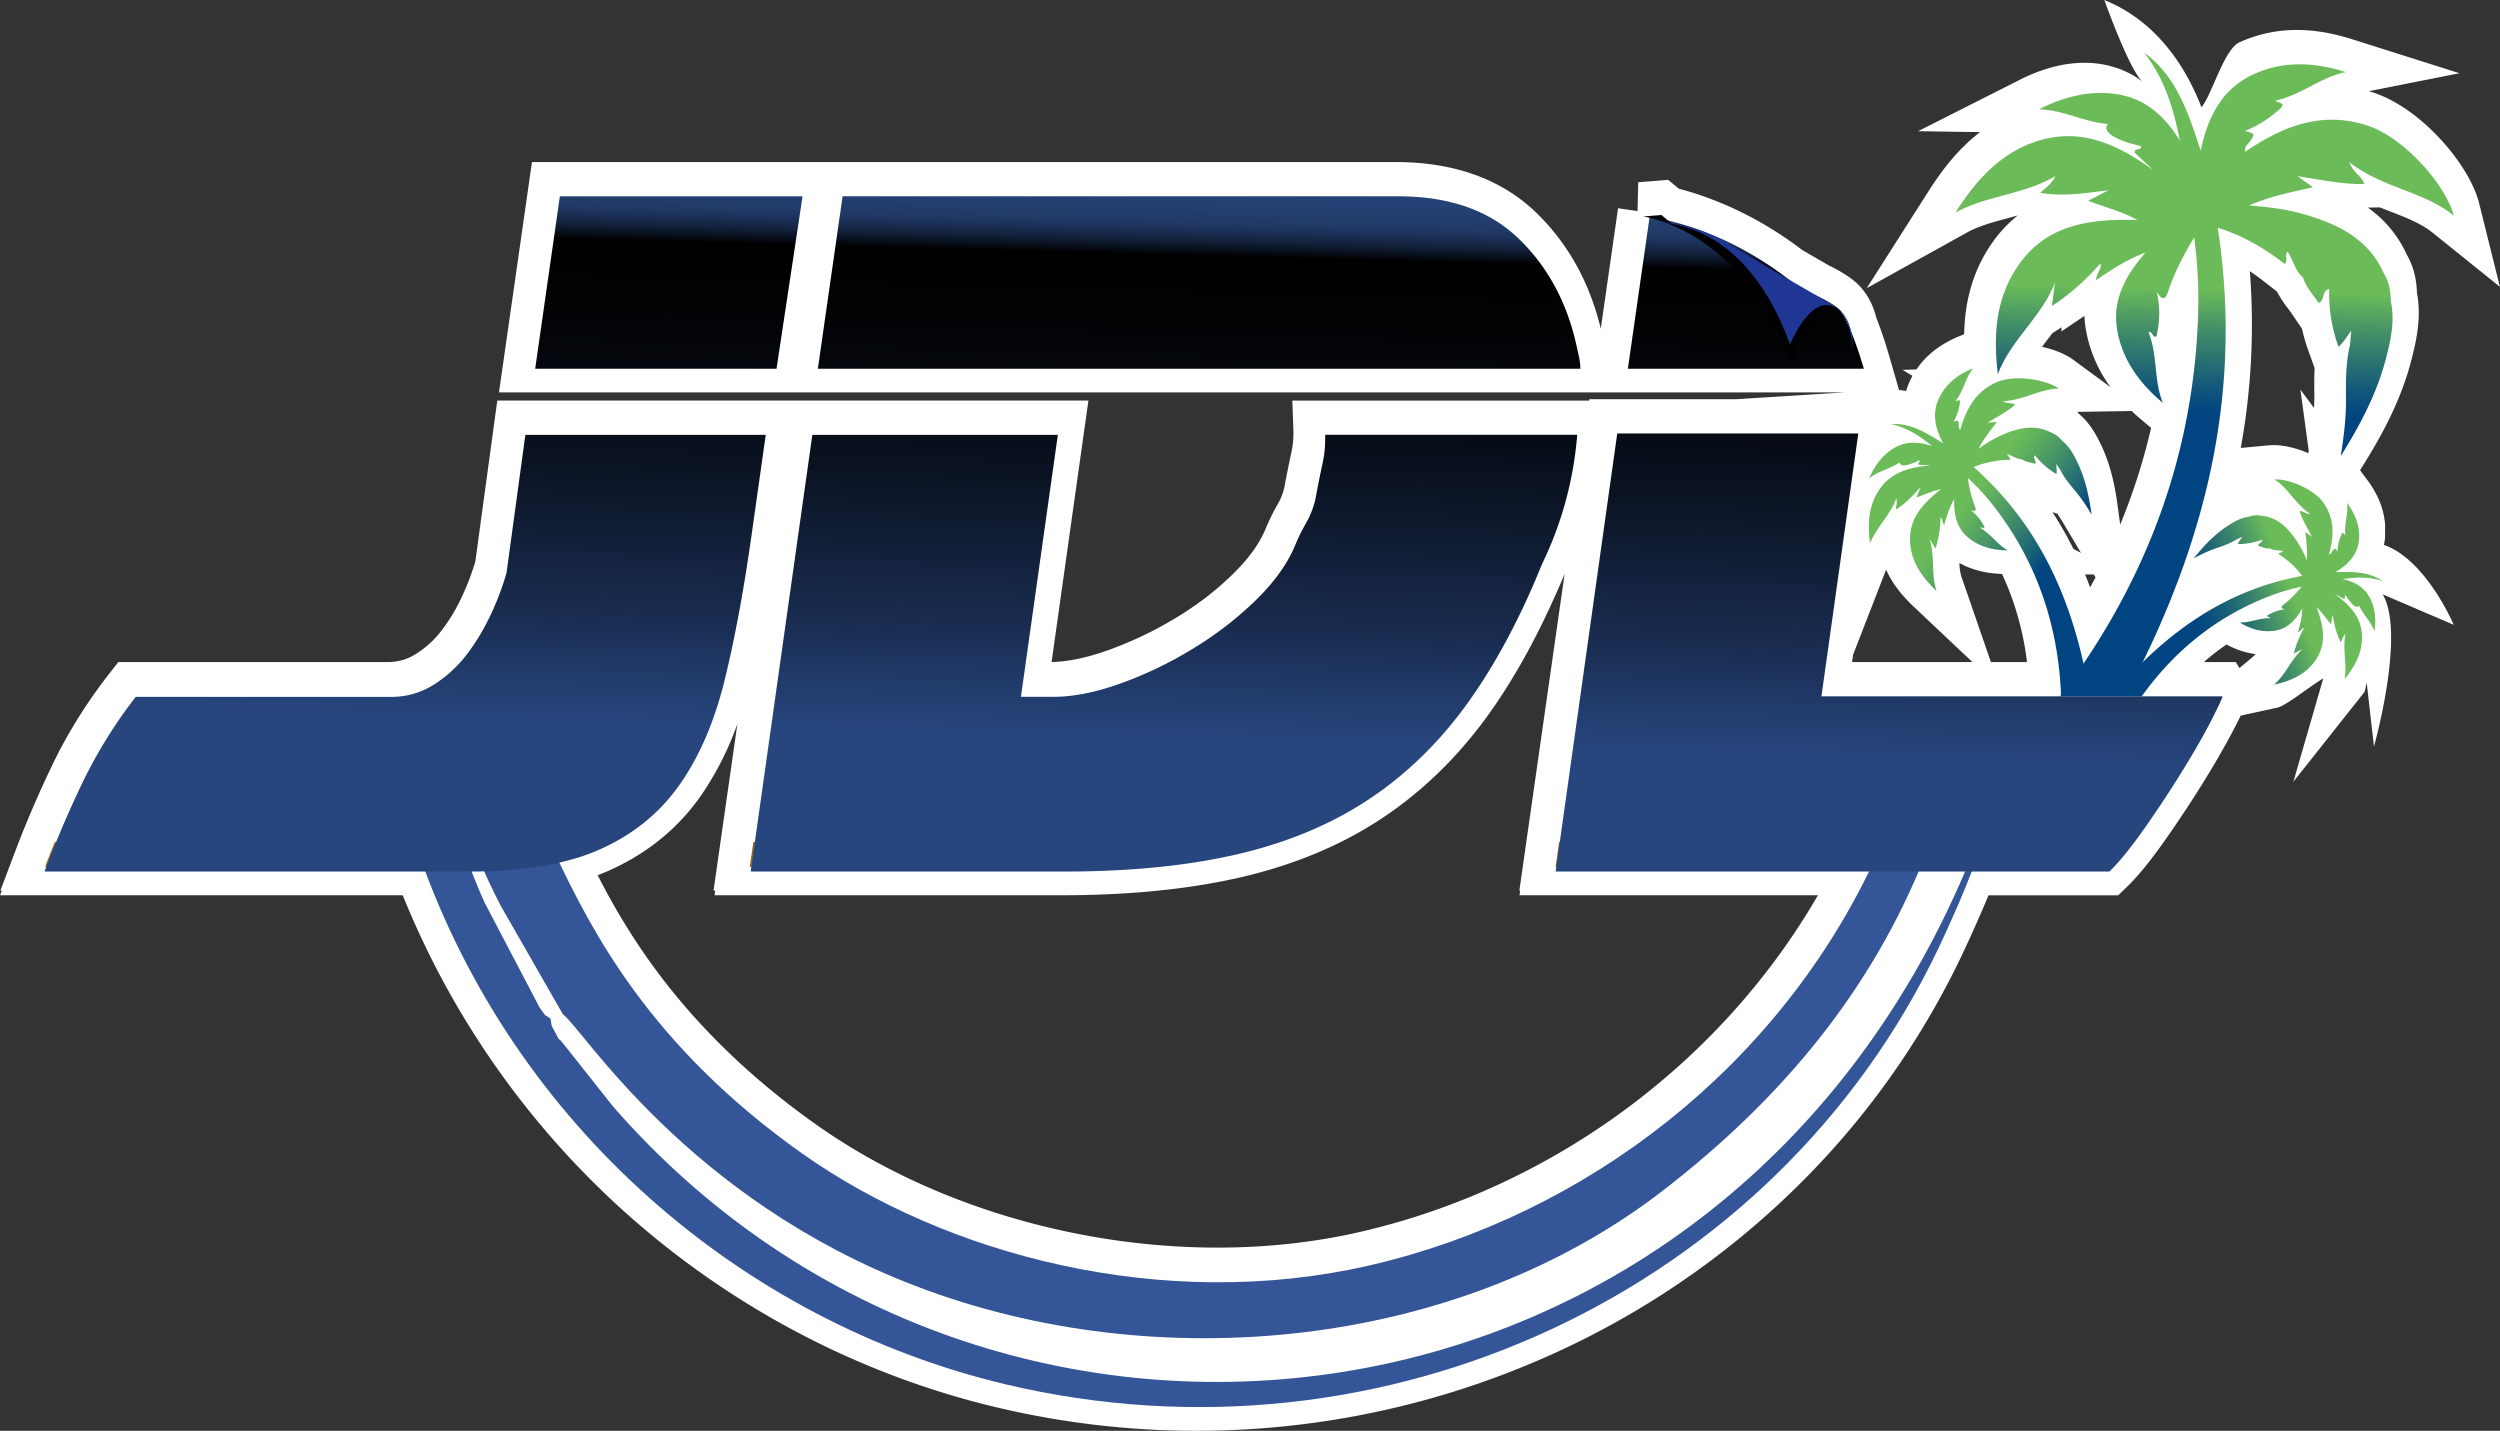 <svg id="Capa_1" data-name="Capa 1" xmlns="http://www.w3.org/2000/svg" xmlns:xlink="http://www.w3.org/1999/xlink" viewBox="0 0 1724.56 987"><rect x="0" y="0" width="1724.56" height="987" fill="#333333" stroke="none"/><defs><style>.cls-1{fill:#fff;}.cls-2{fill:url(#Degradado_sin_nombre_7);}.cls-3{fill:url(#Degradado_sin_nombre_9);}.cls-4{fill:url(#Degradado_sin_nombre_5);}.cls-5{fill:#345597;}.cls-12,.cls-13,.cls-14,.cls-5{fill-rule:evenodd;}.cls-6{fill:url(#Degradado_sin_nombre_3);}.cls-7{fill:url(#Degradado_sin_nombre_3-2);}.cls-8{fill:url(#Degradado_sin_nombre_3-3);}.cls-9{fill:url(#Degradado_sin_nombre_3-4);}.cls-10{fill:url(#Degradado_sin_nombre_3-5);}.cls-11{fill:none;}.cls-12{fill:url(#Degradado_sin_nombre_375);}.cls-14{fill:#1f3694;}</style><linearGradient id="Degradado_sin_nombre_7" x1="1485.4" y1="373.95" x2="1607.07" y2="467.7" gradientUnits="userSpaceOnUse"><stop offset="0" stop-color="#6bbc59"/><stop offset="0.07" stop-color="#60b05d"/><stop offset="0.21" stop-color="#439068"/><stop offset="0.39" stop-color="#155c79"/><stop offset="0.46" stop-color="#004481"/></linearGradient><linearGradient id="Degradado_sin_nombre_9" x1="1588.3" y1="489.04" x2="1762.14" y2="421.3" gradientUnits="userSpaceOnUse"><stop offset="0.26" stop-color="#004481"/><stop offset="0.31" stop-color="#084d7e"/><stop offset="0.41" stop-color="#1d6576"/><stop offset="0.52" stop-color="#408c69"/><stop offset="0.64" stop-color="#6bbc59"/></linearGradient><linearGradient id="Degradado_sin_nombre_5" x1="1643.15" y1="78.39" x2="1630.37" y2="554.5" gradientUnits="userSpaceOnUse"><stop offset="0.01" stop-color="#6bbc59"/><stop offset="0.29" stop-color="#6bbc59"/><stop offset="0.34" stop-color="#6bbc59"/><stop offset="0.4" stop-color="#428e68"/><stop offset="0.48" stop-color="#13597a"/><stop offset="0.52" stop-color="#004481"/></linearGradient><linearGradient id="Degradado_sin_nombre_3" x1="1422.22" y1="621.56" x2="1422.22" y2="352.74" gradientUnits="userSpaceOnUse"><stop offset="0" stop-color="#98681a"/><stop offset="0" stop-color="#d4d4d4"/><stop offset="0" stop-color="#fff"/><stop offset="0"/><stop offset="0" stop-color="#fff"/><stop offset="0.05" stop-color="#fff"/><stop offset="0.12" stop-color="#fff"/><stop offset="1" stop-color="#fff"/></linearGradient><linearGradient id="Degradado_sin_nombre_3-2" x1="946.55" y1="287.93" x2="946.55" y2="181.83" xlink:href="#Degradado_sin_nombre_3"/><linearGradient id="Degradado_sin_nombre_3-3" x1="922.3" y1="621.56" x2="922.3" y2="352.74" xlink:href="#Degradado_sin_nombre_3"/><linearGradient id="Degradado_sin_nombre_3-4" x1="461.4" y1="246.93" x2="461.4" y2="140.83" xlink:href="#Degradado_sin_nombre_3"/><linearGradient id="Degradado_sin_nombre_3-5" x1="399.15" y1="621.56" x2="399.15" y2="352.74" xlink:href="#Degradado_sin_nombre_3"/><linearGradient id="Degradado_sin_nombre_375" x1="915.07" y1="67.47" x2="900.32" y2="617.19" gradientUnits="userSpaceOnUse"><stop offset="0.13" stop-color="#26447a"/><stop offset="0.19" stop-color="#254378"/><stop offset="0.21" stop-color="#233f71"/><stop offset="0.23" stop-color="#203966"/><stop offset="0.24" stop-color="#1a2f55"/><stop offset="0.25" stop-color="#14233f"/><stop offset="0.26" stop-color="#0b1424"/><stop offset="0.27" stop-color="#010204"/><stop offset="0.27"/><stop offset="0.36" stop-color="#020305"/><stop offset="0.48" stop-color="#060b14"/><stop offset="0.6" stop-color="#0e192d"/><stop offset="0.74" stop-color="#192c50"/><stop offset="0.87" stop-color="#26457c"/><stop offset="0.88" stop-color="#27467e"/></linearGradient></defs><title>icon-jdl-actual-v2</title><path class="cls-1" d="M1763.87,416.9a44.17,44.17,0,0,0,.8-5.35.37.37,0,0,0,0-.11l0-8.67c-.83-10.5-4.89-20.72-12.12-30.47l-5.14-6.93,1.71-2.75c12.8-20.5,26.86-45.44,34.13-75,3.55-13.77,6.38-28.68,3.4-44.72-.32-10-2.6-18.56-6.94-26.11a80.92,80.92,0,0,0-26.92-32.59l8.24-.14c2.25.89,4.47,1.75,6.64,2.59,11.72,4.55,21.84,8.47,29.94,15l46.27,37.21-14.33-57.62c-6.63-26.68-40.15-65.92-73.42-76.52l-2.66-.81,62.53-12.4L1741.74,68c-28.71-9.08-54-8.39-77.41,2.12C1653.46,75,1645.42,106.18,1638,115c-7-18-25-57-67-74,0,0,16.85,47.31,26,56-1-.12-30-27-82-2.13l-72.5,36.63,42.77.64c-15.93,12.19-27.17,27.59-35.78,41.11l-42.38,66.52,69-38.29c8.18-4.54,18-7.2,28.38-10,2.23-.6,4.51-1.22,6.82-1.87a89.56,89.56,0,0,0-18,19.35c-14.44,20.81-18.66,43.14-19,62.6l-3.17,1.29c-13,5.28-22.95,13-29.75,23l-9.54.29,6.78,4.18c-.45.83-.9,1.68-1.32,2.54a50.1,50.1,0,0,0-3,7.83c-1.6-.29-3.25-.51-4.93-.66l-6.89-23.86c-2.58-8.92-5.75-18.28-8.8-26-2.86-11.71-9-21.14-17.89-27.38a92,92,0,0,0-14.47-8.47c-5-2.9-11.34-6.55-18.75-10.87-26.12-19.93-55.42-34.48-85.11-42.28l-7.31-6.1-20.69,1.65L1249,186.6l-13.45-1.93-11.91,83.09c-7.7-32-22.75-59.06-44.8-80.3-23.9-23-56.5-34.68-96.91-34.68H486.34L463.59,311.7H1391.8l-75,4.7h-101.1l-.13.94H1010.87l.73,20.71a61.25,61.25,0,0,1-1.33,14.73c-1.37,6.29-2.76,13.14-4.26,20.93l-.09.48a40.5,40.5,0,0,1-4.48,13.46,147.42,147.42,0,0,0-9,18.12c-4.17,10.16-11.76,20.65-22.58,31.22a210.33,210.33,0,0,1-21.8,18.57c-4.15,3-8.36,5.9-12.53,8.56-1.87,1.19-3.62,2.27-5.35,3.31a257.06,257.06,0,0,1-46.86,22.25c-14.36,5.09-27.31,7.78-38.53,8l25.41-180.36H462.42L447.27,428.41a177.63,177.63,0,0,1-8.66,22.92,136.26,136.26,0,0,1-6.89,13.23c-2.25,3.72-4.67,7.31-7.17,10.66a70.92,70.92,0,0,1-6.05,7.06l-.22.23a68.48,68.48,0,0,1-11.95,9.59,35.61,35.61,0,0,1-19.62,5.61H201l-6,7.69a359.13,359.13,0,0,0-25.05,36.39c-4.87,8.13-9.37,16.42-13.37,24.66-9.87,20.29-18.85,41.08-26.69,61.78l-10.26,27.09h1l-1.21,3.25H397.19A591.37,591.37,0,0,0,556.07,882.11c71.87,62.87,158.31,107.66,250,129.52A596,596,0,0,0,1197,972a581.14,581.14,0,0,0,160.15-110.62,562.53,562.53,0,0,0,115.32-160.93c5.11-10.77,12-25.86,18.62-41.85h89.49l5.81-5.6c7.72-7.44,16.49-18.2,26.85-32.92,9.79-14,18.94-27.86,27.18-41.28,8.37-13.58,15.41-26,21-36.84,1.42-2.82,2.63-5.25,3.64-7.31l25.33-5.5c6.17-1.34,24-16,31.62-20.12l-20.59,71.21,49.13-62S1752,512,1752,512l5,44s22-78,6-105l49,21S1793,427,1763.87,416.9ZM1057.61,890.81c-124.09,28.57-271.42-.53-375.35-74.15-87.81-62.17-128.1-127.9-150.59-171.92q4.17-1.59,8.11-3.34c26.26-11.77,47.55-29.18,63.27-51.73a212.29,212.29,0,0,0,25-49.35l-16.45,115h1.14l-.46,3.25H851.76c46.37,0,88-4.18,123.65-12.42,36.5-8.47,69-22,96.58-40.22,27.73-18.24,52.34-42,73.14-70.56,15.94-22,30.77-47.87,44.1-77,3.25-7,6.42-14.18,9.45-21.4l-31.21,218.35h.56l-.46,3.25h205.86C1306.39,774.39,1190.5,860.17,1057.61,890.81ZM1397,497.7l.72-5.15L1420.46,434c5.1,11.3,12.87,19.65,19.17,25.61L1480,497.7Zm95.75,0-20.43-59.18a34.75,34.75,0,0,1-1.27-9.13c8.48,4.71,18.17,7.19,29.37,7.51a200.68,200.68,0,0,1,17.22,60.8Zm38.51-221.77q1.95-2.52,4-5.17l6.24-4-.15,2.88,15.94-10.72a74.22,74.22,0,0,0,1.5,12.21,94.35,94.35,0,0,0,16.55,37l-25.69-18.89c-5.3-3.9-13-7.09-21.67-9Zm18.38,143.65a254.75,254.75,0,0,0-14.44-25.3l3.46,1.15c1.62,2.41,3.11,4.86,4.45,7.12l11.79,19.86Zm11.57,26.68q-1.7-4.54-3.53-9l6.06,0,1.19,2Q1563.05,442.81,1561.16,446.26Zm20.73-43.3-1.8-13.31c-1.61-11.78-4.36-27.19-11.52-42-3.22-6.83-7.49-14.56-14.8-20.86-.53-.58-1.06-1.13-1.61-1.67l37.61-.59q3.23,3.06,6.77,6l6.67,5.62A424.91,424.91,0,0,1,1581.89,403Zm91.45,91.24-9.18,7.64-2.56-4.14h-22a166.73,166.73,0,0,1,15.63-12.13,59.42,59.42,0,0,0,20,6.69A14.57,14.57,0,0,1,1673.34,494.2Zm42.49-182.27v1.41c0,3-.07,6-.25,9.05l-9.38-12.65L1712,352l-.26,1.62c-8.29-3.59-16.92-5.58-24-5.58-1,0-2,.05-3,.14L1665.11,350a475.05,475.05,0,0,0,6.27-121.89c3.26,2.17,6.54,4.55,9.87,7.14l8.86,6.9a75.34,75.34,0,0,0,7.54,11.57c1,1.34,1.95,2.6,2.71,3.73l7,10.38a129.79,129.79,0,0,0,4.56,15.58l4.13,11.49C1715.77,300.66,1715.8,306.33,1715.83,311.93Z" transform="translate(-119.38 -41)"/><path class="cls-1" d="M1659.88,375.25c0-.08,0-.14.06-.23l.23.15Z" transform="translate(-119.38 -41)"/><path class="cls-2" d="M1485.4,405.26c1-1.25,2.18.7,3-.55a31.72,31.72,0,0,0-9.53-11.69c3.73,1.19,3.81-.16,2.82-2.78a89.14,89.14,0,0,1-4.82-19.48,160.73,160.73,0,0,1,18.66,20.48c28.08,36.66,42.62,78.25,45.35,124.21.16,2.74.26,5.47.32,8.2,6.8-.39,13.43-1,20-1.32-10.08-61.76-32.3-116.67-80.37-159.18a71,71,0,0,1,25.24-5c.17-1.9-2-2.07-1.91-3.85,3.34,1,6.11,3.43,9.68,3.42,2.87,1.94,6.25,2.26,9.47,3.21,1.14-2.13-1.93-3.9-.23-5.88A52.25,52.25,0,0,0,1538,368c.38-2.61-.12-4.61-.13-6.9l2.73,4c2.77,5.64,6.81,10.36,10.8,15.12A116.92,116.92,0,0,1,1562.18,396c-1.69-12.47-4.21-24.66-9.74-36-2.67-5.67-5.66-11.12-10.72-15.09a17.58,17.58,0,0,0-7.76-5.69c-11.11-5.54-21.89-3.09-32.56,1.4a88.13,88.13,0,0,0-17.18,10c3.63-7.18,8.08-12.52,12.69-18.56l-6.42.5c6.38-3.94,13.09-7.27,19-12.36-2.32-1.66-5.24-.44-8.53-2.47,14.14-.44,25.4-8.48,38.66-8.68-8.17-6-29.58-9.76-42.14-4.68-14.9,6-21.7,18.5-25.86,33.12-1.47-1.11-.88-2.49-1-3.64-.32-3.21-.24-3.22-3.58-1.75a39.38,39.38,0,0,0,4.31-13.12c.41-3.09-1.2-1.5-3-1.27,5.58-7.08,6.71-15.92,12.19-22.67-10.13,4.13-18.53,10.3-23.41,20.27-5.13,10.46-3.05,20.75,2.64,31.5-11.68-7.33-22.44-14.13-35.93-13.28,10.9,2.3,19.82,8.26,28.33,15.14-9.08-3-18-3.57-26.47,1.58-8,4.85-13.18,12.1-16.92,20.72,6.32-5.09,14.51-6.39,21.09-11.08-.06,3.33,5.23,2.72,13.39-1.38,1.25,1.31-1.43,1.54-.29,3.07l8.56.5c-14.7,1.11-28.16,4.42-36.56,17.9-6.89,11.05-7.21,23.32-5.62,35.91,4.35-11.17,13.75-19.15,18.11-31.07.78,3-.11,5-.3,7.61,6.8-4,11.58-9.5,17.16-15.41l-3,7.13c5.61-1.88,10.64-4.41,17-5.7-12.73,10-22.68,20.78-21.23,37.57,1.17,13.45,8.62,23.66,18.18,32.7-4-11.7-.93-24.31-4.89-36l4.24,6.65a79.92,79.92,0,0,0,3.44-21.55c1.65,1.3,1,3.44,2.46,5.35,1.78-6.05,3.37-11.68,6.91-17.89-.31,11.14,1.89,20.34,10.13,26.93,7.77,6.22,16.92,8.37,26.82,8.44C1497.07,416.64,1492.75,409.18,1485.4,405.26Z" transform="translate(-119.38 -41)"/><path class="cls-3" d="M1685.29,467.48c-.17-1.37-1.92-.45-2-1.74a27.41,27.41,0,0,1,12.31-4.4c-3.3-.79-2.74-1.83-.83-3.33a78.11,78.11,0,0,0,12.33-12.29,139.78,139.78,0,0,0-23,6.83c-37.26,14.61-66.72,38.94-89.41,71.82-1.35,2-2.65,3.94-3.92,5.93-4.86-3.33-9.49-6.77-14.24-10,35.23-41.3,76.36-72.07,131-82.05a61,61,0,0,0-16.42-15.06c.74-1.48,2.42-.64,3.15-2-2.91-.76-6.06-.2-8.7-1.8-3,.15-5.64-1.13-8.45-1.86.12-2.1,3.18-2,2.82-4.26a45.41,45.41,0,0,1-16.88,3c.9-2.1,2.17-3.36,3.2-5l-3.81,1.72c-4.58,2.94-9.69,4.63-14.78,6.37a101.37,101.37,0,0,0-15.06,6.86c6.85-8.49,14.19-16.41,23.41-22.37,4.53-3,9.19-5.71,14.72-6.39a15.16,15.16,0,0,1,8.3-.74c10.71.87,17.59,7.52,23.46,15.64a76.14,76.14,0,0,1,8.2,15.14c.54-7-.35-12.92-1-19.46l4.52,3.25c-3-5.79-6.41-11.27-8.5-17.69,2.47-.2,4.09,2,7.43,2-10.27-6.67-15-17.68-24.7-23.79,8.75-.79,26.28,6,33.28,15.44,8.31,11.16,7.74,23.46,4.24,36.17,1.59-.17,1.77-1.46,2.37-2.26,1.68-2.24,1.63-2.28,3.43.3a34.36,34.36,0,0,1,2.72-11.66c1.08-2.48,1.56-.57,2.78.4-.94-7.76,2.2-14.82,1.18-22.28,5.64,7.6,9.08,15.95,8.21,25.53-.92,10.06-7.09,16.76-16.13,22.19,11.94-.2,23-.42,32.56,6.26-9.1-3.18-18.38-2.76-27.77-1.47,8.07,1.83,14.9,5.41,18.87,13,3.73,7.19,4.31,14.89,3.2,23-2.39-6.62-7.86-11.26-10.62-17.68-1.45,2.49-5.09-.33-9.28-7-1.52.42.36,1.79-1.17,2.42l-6.56-3.48c10.38,7.42,18.85,15.91,19,29.68.12,11.29-5.15,20.53-12,29.16,1.8-10.23-1.57-20.37.58-31.17-1.94,1.89-2.18,3.77-3.2,5.78-3.24-6-4.3-12.24-5.77-19.13-.38,2.55-.64,4.38-1,6.64-3.3-3.9-5.88-8-10-11.85,4.93,13.11,7.44,25.59-1.19,37.39-6.91,9.46-17,13.7-28.15,16.11,8.25-6.86,11.62-17.62,19.82-24.54l-6.12,3a69,69,0,0,1,7.14-17.53c-1.8.23-2.32,2.08-4.23,2.86,1.41-5.28,2.76-10.17,2.93-16.37-4.77,8.41-10.54,14.25-19.6,15.44-8.54,1.13-16.29-1.38-23.64-5.77C1671.54,470.69,1678.09,467.1,1685.29,467.48Z" transform="translate(-119.38 -41)"/><path class="cls-4" d="M1601.47,270.14c3.18-.68,2.51,3.92,5.4,3a64.68,64.68,0,0,0,.28-30.78c4.31,6.73,6.19,4.71,8-.69,4.23-12.34,10-24,17.84-36.89a330.12,330.12,0,0,1,2.6,56.51c-3.71,94.18-35.11,178.45-90.75,254.17-3.31,4.51-6.71,8.92-10.18,13.29,11.17,8.25,22.41,15.93,33.2,24.06,64.7-110.11,101.41-225.3,81.35-354.73,17.59,5.49,32.44,14.29,46.2,25,2.74-2.78-.44-5.87,2-8.55,4,5.91,5.13,13.36,10.74,18,2,6.78,6.86,11.7,10.67,17.39,4.58-1.86,2.06-8.64,7.31-9.54a107,107,0,0,0,6.42,39.86c4-3.61,5.81-7.4,8.78-11-.29,3.26-.59,6.52-.88,9.79-3,12.46-2.83,25.14-2.76,37.82.06,13-1.56,25.82-3.62,38.79,13.59-21.77,25.54-44.19,31.69-69.29,3.21-12.39,5.61-24.83,2.84-37.67,0-6.73-1.17-13.2-4.76-19-10.23-23.19-30.34-33.41-53-40.27-12.28-3.72-24.92-5.57-40-6.66,15.06-6.53,29-9.13,44.11-12.6l-10.72-7.57c15.16,2.12,30,5.64,46,5.36-1.47-5.65-7.66-7.55-10.18-15,22.78,17.76,50.94,19.81,72,36.79-5-20.09-33.74-53.9-60.08-62.29-31.26-10-58.2.75-83.78,18.29-.87-3.68,1.85-5.08,3.17-7,3.7-5.45,3.82-5.37-3.31-7.41a80.1,80.1,0,0,0,23.85-15c4.68-4.31.08-3.91-3-5.89,18-3.85,31.29-16.25,48.69-19.7-21.28-6.73-42.53-8-63.18,1.29-21.69,9.75-31.84,28.62-36.93,52.92-8.78-26.75-16.82-51.45-39.11-67.71,14.12,17.83,20.36,38.82,24.75,60.72-10.32-16.58-23.57-29-43.63-32-18.88-2.81-36.46,1.81-53.59,10.47,16.57.25,31.13,8.89,47.57,10.09-4.43,5.15,4.66,11.1,22.83,15.29.25,3.68-4.26.56-4.47,4.45l12.81,11.95c-24.54-17.44-50-29.78-80.75-19.57-25.23,8.38-41.73,27.22-55.65,49.06,21.38-11.86,46.56-12.14,69-25.18-2.72,5.77-6.72,7.74-10.4,11.56,15.88,2.6,30.57.18,47-1.82l-14,7.26c11.24,4.37,22.45,7,34.13,13.23-33-.92-62.71,3.06-82.32,31.32-15.71,22.65-17.32,48.39-14.09,75,8.91-23.63,30.24-39.39,39.32-63-.62,4.86-1.23,9.73-2,15.95,13.35-8.62,23.72-18.42,33.5-29.34.88,4.19-2.85,6.76-3.11,11.61,10.67-7.18,20.51-13.95,34.17-19.08-15,17.07-23.55,34.39-19.21,55.49,4.1,19.89,15.66,35.21,31.12,48.22C1605,303.21,1607.9,285.86,1601.47,270.14Z" transform="translate(-119.38 -41)"/><path class="cls-5" d="M1413.62,631.76c-66.63,145-200,247.69-349.61,282.18-142.24,32.75-292.25-7.09-391.4-77.31C566.82,761.72,527.18,682,502.51,630.41l-53.57.23c4.26,12.38,10.29,24.19,15.75,35l43,75.06c13.39,9.34,84.86,126.91,244,187.69,164.8,62.94,372,43.82,514.07-65.54,83.73-64.46,144.82-139.25,181.44-231.12Z" transform="translate(-119.38 -41)"/><path class="cls-5" d="M499.18,743.79c-6.3-4.75-1.31.55-7.43-7.51l-38.21-72.89c-4.8-10.76-9.13-21.64-13.12-32.71l-31.78.15c65.3,186.25,221.86,321.55,404,365,261.78,62.4,531.3-64.5,643.75-300.34,6.86-14.44,18.48-39.8,27-63.72h-4.1c-169,415.85-673.8,474.85-937.17,172.31L508.24,761.3c-5.69-7.21-1.08.88-5.84-8.1C499.18,747.2,500.23,750.41,499.18,743.79Z" transform="translate(-119.38 -41)"/><path class="cls-6" d="M1192.45,639h382.44q10.11-9.59,24.09-29.19t26.24-39.21q12.27-19.57,19.9-34.42c5.07-9.87,7.35-14.79,6.78-14.79H1375.72L1401.42,341H1235Z" transform="translate(-119.38 -41)"/><path class="cls-7" d="M1204,279.12q-9.75-44.42-39.6-73.17t-82.11-28.76H703.36L686.48,294.8h520.14a43,43,0,0,0-.85-7.82C1205.23,284.66,1204.69,282,1204,279.12Z" transform="translate(-119.38 -41)"/><path class="cls-8" d="M1183.78,429A244.19,244.19,0,0,0,1208,341H1034.66a79.55,79.55,0,0,1-1.78,19.6c-1.48,6.7-2.86,13.5-4.22,20.47a59.44,59.44,0,0,1-6.93,20.06,129.4,129.4,0,0,0-7.9,15.68q-8,19.15-27.41,37.9a243.22,243.22,0,0,1-44,33.52,276.16,276.16,0,0,1-50.49,24q-25.89,9.17-46.79,9.17H822.47L848.22,341h-169L636.58,639H853.52q68,0,119.39-11.77t90.32-37.05q38.91-25.26,68.09-64.88T1183.78,429Z" transform="translate(-119.38 -41)"/><polygon class="cls-9" points="370.21 253.8 534.85 253.8 552.58 136.19 387.05 136.19 370.21 253.8"/><path class="cls-10" d="M150.46,639H443.17q55.8,0,90.31-15.25t55.17-44.45q20.61-29.13,31.16-72.31t18.36-98.87l9.67-67.1H482.3l-13.12,95A190.58,190.58,0,0,1,459,463a152.46,152.46,0,0,1-16.53,27.88,88.17,88.17,0,0,1-23.53,21.79,55.57,55.57,0,0,1-30.32,8.71h-176a322.78,322.78,0,0,0-36.19,57.48Q162,608.47,150.46,639Z" transform="translate(-119.38 -41)"/><path class="cls-11" d="M1192.45,639h382.44q10.11-9.59,24.09-29.19t26.24-39.21q12.27-19.57,19.9-34.42c5.07-9.87,7.35-14.79,6.78-14.79H1375.72L1401.42,341H1235Z" transform="translate(-119.38 -41)"/><path class="cls-11" d="M1204,279.12q-9.75-44.42-39.6-73.17t-82.11-28.76H703.36L686.48,294.8h520.14a43,43,0,0,0-.85-7.82C1205.23,284.66,1204.69,282,1204,279.12Z" transform="translate(-119.38 -41)"/><path class="cls-11" d="M1183.78,429A244.19,244.19,0,0,0,1208,341H1034.66a79.55,79.55,0,0,1-1.78,19.6c-1.48,6.7-2.86,13.5-4.22,20.47a59.44,59.44,0,0,1-6.93,20.06,129.4,129.4,0,0,0-7.9,15.68q-8,19.15-27.41,37.9a243.22,243.22,0,0,1-44,33.52,276.16,276.16,0,0,1-50.49,24q-25.89,9.17-46.79,9.17H822.47L848.22,341h-169L636.58,639H853.52q68,0,119.39-11.77t90.32-37.05q38.91-25.26,68.09-64.88T1183.78,429Z" transform="translate(-119.38 -41)"/><polygon class="cls-11" points="370.21 253.8 534.85 253.8 552.58 136.19 387.05 136.19 370.21 253.8"/><path class="cls-11" d="M150.46,639H443.17q55.8,0,90.31-15.25t55.17-44.45q20.61-29.13,31.16-72.31t18.36-98.87l9.67-67.1H482.3l-13.12,95A190.58,190.58,0,0,1,459,463a152.46,152.46,0,0,1-16.53,27.88,88.17,88.17,0,0,1-23.53,21.79,55.57,55.57,0,0,1-30.32,8.71h-176a322.78,322.78,0,0,0-36.19,57.48Q162,608.47,150.46,639Z" transform="translate(-119.38 -41)"/><path class="cls-12" d="M1257.33,190.55l-15,104.8H1405.1c-4.76-16.46-12.07-35.93-16.76-40.61-6.85-6.86-26.87-14.37-26.87-14.37C1321.06,206.43,1281.8,194.62,1257.33,190.55ZM1192.5,642.21h382q10.21-9.86,24.35-30t26.54-40.31q12.4-20.11,20.12-35.37c5.13-10.15,7.44-15.2,6.86-15.2H1375.86L1401.28,340H1235Zm14.41-362.72q-9.86-44.91-40.05-74t-83-29.08H700.63L683.56,295.35h526a43.77,43.77,0,0,0-.87-7.91C1208.13,285.09,1207.58,282.43,1206.91,279.49Zm-23.72,150.45a249,249,0,0,0,24.19-89H1033.5a81.32,81.32,0,0,1-1.76,19.64c-1.47,6.71-2.84,13.53-4.18,20.51a60,60,0,0,1-6.85,20.1,129.19,129.19,0,0,0-7.81,15.71q-7.87,19.2-27.11,38a241.14,241.14,0,0,1-43.53,33.59,271,271,0,0,1-49.93,24q-25.62,9.19-46.29,9.2h-22.4L849.1,341H679.74L637.22,642.21H853.67q67.8,0,119.13-11.9t90.11-37.45q38.83-25.53,67.95-65.59T1183.19,429.94ZM488.57,295.35H655.05L673,176.42H505.59ZM150.11,642.21H443.4q55.68,0,90.11-15.42t55-44.93q20.55-29.46,31.09-73.1T638,408.81L647.61,341H481.79l-13,95.17a192.15,192.15,0,0,1-10.06,27.07,154.31,154.31,0,0,1-16.35,27.93A88.3,88.3,0,0,1,419.12,513a54.45,54.45,0,0,1-30,8.73H213a331.27,331.27,0,0,0-36.6,58.89Q161.82,611,150.11,642.21Z" transform="translate(-119.38 -41)"/><path class="cls-13" d="M1252.88,190.31s63.1,7.48,99.11,92.53l2.71,7.24s17.42-38.44,29.84-36.63c0,0-7.23-3.86-10.87-4.75s-7-.9-13.78-3.84-16.53-8.16-16.53-8.16-41.74-39.91-70.88-41.5l-7-5.89Z" transform="translate(-119.38 -41)"/><path class="cls-14" d="M1257,194.77s63.21-9.37,97.21,83.86c0,0,12-30.09,27.52-26.95s15.45,31,15.45,31,2.52-22.54-13.09-31.17-69-40.15-69-40.15S1287.57,191.91,1257,194.77Z" transform="translate(-119.38 -41)"/></svg>